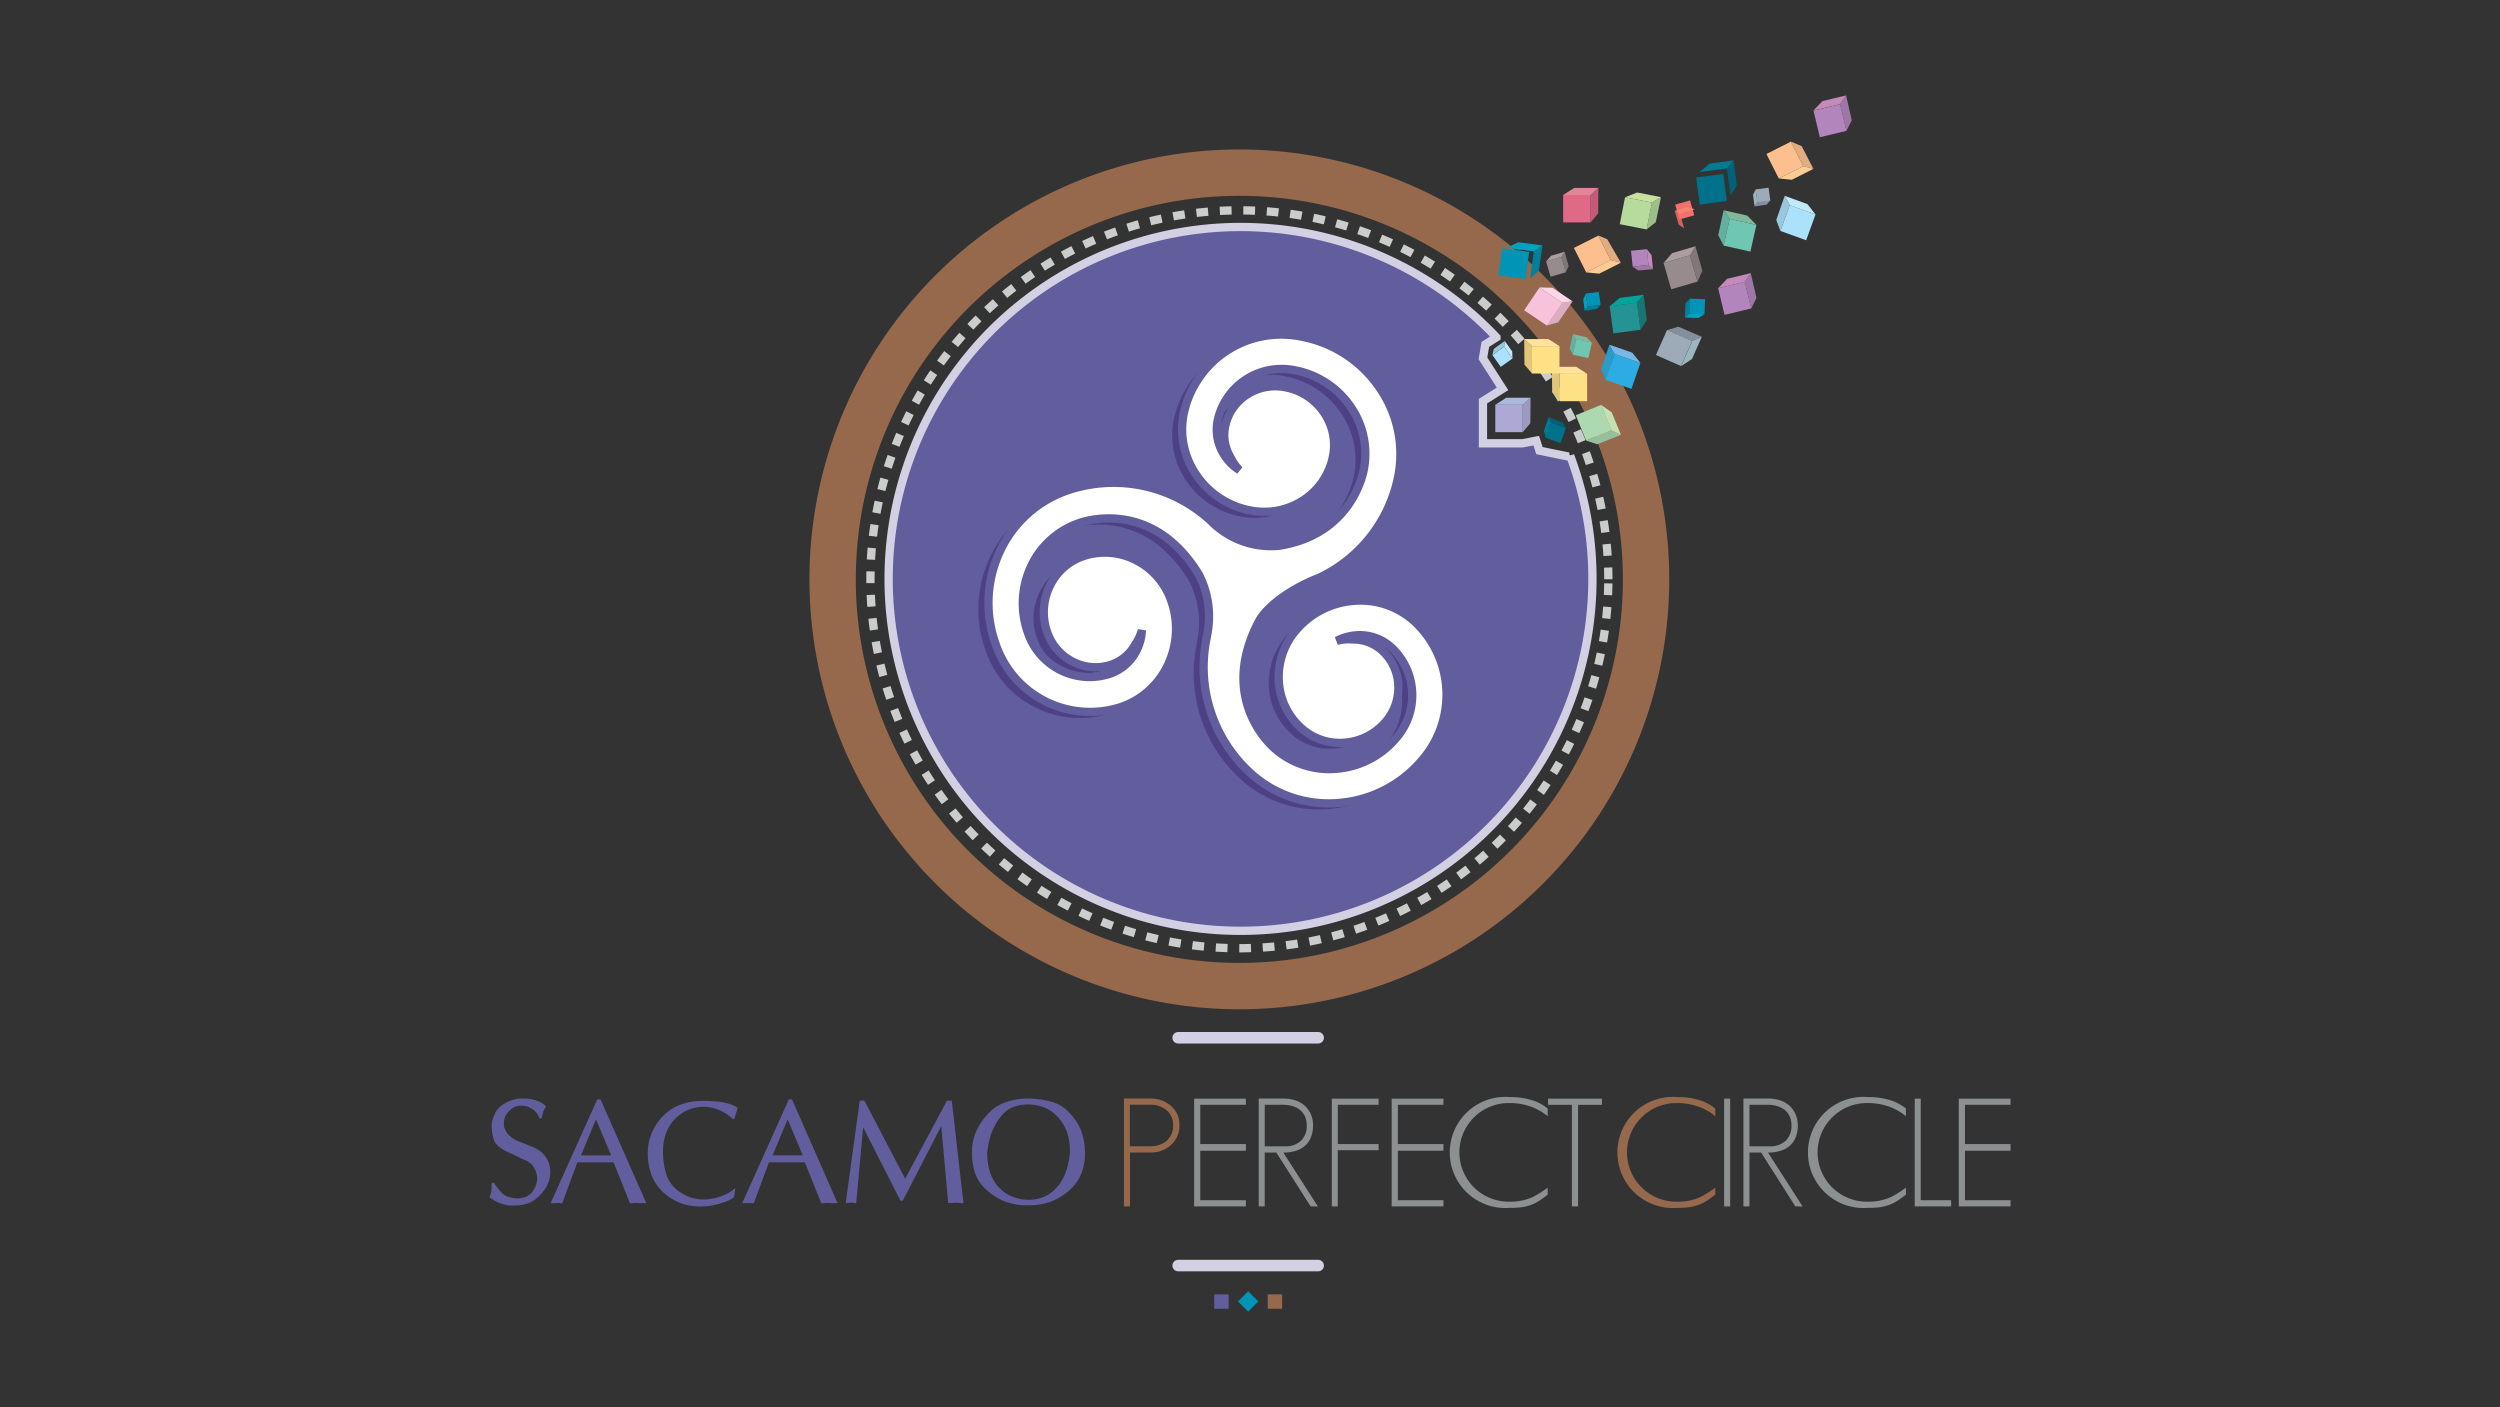 <svg xmlns="http://www.w3.org/2000/svg" width="398" height="224"><rect width="100%" height="100%" fill="#333333" stroke="none"/><defs><clipPath id="a"><path transform="translate(1244 4543)" fill="#fff" d="M0 0h398v224H0z"/></clipPath></defs><g transform="translate(-1244 -4543)" clip-path="url(#a)"><g data-name="Logo SACAMO-PC"><path data-name="Trazado 3830" d="M1500.046 4635.22a58.735 58.735 0 100 .01z" fill="none" stroke="#cbcdcd" stroke-miterlimit="10" stroke-width="1.318" stroke-dasharray="1.87 1.87"/><path data-name="Trazado 3831" d="M1493.974 4615.556l-.245.135-4.647-.952-.52-1.592-2.165.427h-6.312v-6.7l3.122-1.972-3.122-4.855.38-2.222 1.769-1.119a56.024 56.024 0 1011.739 18.846z" fill="#625d9c" stroke="#d3d0e3" stroke-width="1.318"/><path data-name="Trazado 3832" d="M1506.053 4635.22a64.75 64.75 0 11-64.738-64.734 64.753 64.753 0 0164.738 64.734z" fill="none" stroke="#96694c" stroke-width="7.38"/><path data-name="Trazado 3833" d="M1467.344 4642.65a12.8 12.8 0 00-9.293-3.065 13.4 13.4 0 00-9.3 4.683 11.4 11.4 0 00-2.747 8.128 10.8 10.8 0 003.731 7.586 9.116 9.116 0 006.645 2.191 9.558 9.558 0 006.639-3.351 8.289 8.289 0 002-5.916 7.894 7.894 0 00-2.721-5.526 6.764 6.764 0 00-4.522-1.649 7.581 7.581 0 00-2.565.208 7.805 7.805 0 013.122-.879 7.451 7.451 0 015.417 1.78 10.407 10.407 0 01.879 14.632 13.841 13.841 0 01-9.616 4.855 13.107 13.107 0 01-9.543-3.148s-9.543-7.6-2.544-20.574c.333-.578 2.211-3.45 8.107-6.161.416-.172.833-.349 1.238-.52h.036a22.718 22.718 0 0012.7-16.271 18.462 18.462 0 00-2.877-13.846 19.388 19.388 0 00-12.618-8.263 15.861 15.861 0 00-18.675 12.389 12.753 12.753 0 001.993 9.574 13.388 13.388 0 008.71 5.724 11.359 11.359 0 008.414-1.681 10.786 10.786 0 004.683-7.024 9.163 9.163 0 00-1.426-6.853 9.564 9.564 0 00-6.212-4.073 8.284 8.284 0 00-6.129 1.223 7.857 7.857 0 00-3.429 5.12 6.827 6.827 0 00.833 4.74 7.452 7.452 0 001.467 2.118 7.924 7.924 0 01-2.321-2.258 7.42 7.42 0 01-1.16-5.573 10.369 10.369 0 0112.228-8.081 13.83 13.83 0 019.007 5.9 13.091 13.091 0 012.081 9.834s-1.561 10.355-13.529 12.217a13.409 13.409 0 01-10.875-3.965 22.822 22.822 0 00-22.895-4.823 18.461 18.461 0 00-10.547 9.413 19.4 19.4 0 00-.848 15.048 15.876 15.876 0 0020.064 9.98 12.785 12.785 0 007.285-6.515 13.383 13.383 0 00.583-10.407 11.39 11.39 0 00-5.661-6.452 10.823 10.823 0 00-8.435-.557 9.121 9.121 0 00-5.2 4.683 9.579 9.579 0 00-.416 7.425 8.325 8.325 0 004.126 4.683 7.852 7.852 0 006.145.406 6.764 6.764 0 003.689-3.091 7.431 7.431 0 001.1-2.331 7.753 7.753 0 01-.8 3.122 7.451 7.451 0 01-4.246 3.8 10.407 10.407 0 01-13.112-6.551 13.877 13.877 0 01.619-10.745 13.1 13.1 0 017.5-6.691s11.406-4.48 19.138 8.164a14.569 14.569 0 011.275 9.912.672.672 0 000 .1 22.827 22.827 0 007.347 21.937 18.441 18.441 0 0013.425 4.433 19.377 19.377 0 0013.451-6.79 15.9 15.9 0 00-1.415-22.378z" fill="#4d4084"/><path data-name="Trazado 3834" d="M1468.93 4641.698a12.8 12.8 0 00-9.293-3.049 13.393 13.393 0 00-9.3 4.683 11.374 11.374 0 00-2.747 8.128 10.771 10.771 0 003.731 7.581 9.121 9.121 0 006.645 2.2 9.585 9.585 0 006.639-3.335 8.325 8.325 0 002-5.916 7.873 7.873 0 00-2.7-5.531 6.764 6.764 0 00-4.522-1.649 7.471 7.471 0 00-2.57.213 7.857 7.857 0 013.122-.885 7.441 7.441 0 015.406 1.78 10.375 10.375 0 01.885 14.632 13.841 13.841 0 01-9.611 4.855 13.144 13.144 0 01-9.548-3.122s-9.543-7.607-2.539-20.579c.328-.578 2.211-3.45 8.107-6.161.421-.172.833-.349 1.238-.52h.036a22.712 22.712 0 0012.706-16.271 18.488 18.488 0 00-2.909-13.919 19.388 19.388 0 00-12.608-8.252 15.861 15.861 0 00-18.675 12.389 12.769 12.769 0 001.993 9.579 13.388 13.388 0 008.71 5.724 11.38 11.38 0 008.419-1.681 10.818 10.818 0 004.683-7.024 9.142 9.142 0 00-1.431-6.853 9.538 9.538 0 00-6.218-4.069 8.289 8.289 0 00-6.13 1.223 7.883 7.883 0 00-3.424 5.12 6.765 6.765 0 00.833 4.74 7.561 7.561 0 001.467 2.118 7.806 7.806 0 01-2.321-2.258 7.425 7.425 0 01-1.166-5.573 10.407 10.407 0 0112.233-8.081 13.867 13.867 0 019.012 5.9 13.133 13.133 0 012.05 9.834s-1.561 10.355-13.5 12.217a13.409 13.409 0 01-10.875-3.965h0a22.811 22.811 0 00-22.895-4.818 18.451 18.451 0 00-10.547 9.408 19.4 19.4 0 00-.812 15.027 15.875 15.875 0 0020.069 9.98 12.805 12.805 0 007.285-6.515 13.383 13.383 0 00.583-10.407 11.354 11.354 0 00-5.666-6.447 10.766 10.766 0 00-8.429-.562 9.137 9.137 0 00-5.2 4.683 9.543 9.543 0 00-.411 7.42 8.258 8.258 0 004.121 4.683 7.888 7.888 0 006.15.411 6.842 6.842 0 003.684-3.122 7.7 7.7 0 001.1-2.326 7.863 7.863 0 01-.8 3.122 7.441 7.441 0 01-4.246 3.793 10.371 10.371 0 01-13.112-6.551 13.877 13.877 0 01.593-10.708 13.091 13.091 0 017.493-6.691s11.411-4.48 19.143 8.159a14.611 14.611 0 011.254 9.918h0v.1h0a22.822 22.822 0 007.342 21.937 18.441 18.441 0 0013.43 4.433 19.367 19.367 0 0013.445-6.764 15.891 15.891 0 00-1.402-22.386z" fill="#fff" stroke="#625d9c" stroke-width="1.318"/><path data-name="Trazado 3835" d="M1517.539 4580.445l.864 1.655.963-4.256-.968-1.374z" fill="#62b09d"/><path data-name="Rectángulo 74" fill="#70c7b1" d="M1518.402 4582.096l.961-4.253 4.259.963-.961 4.253z"/><path data-name="Trazado 3836" d="M1519.366 4577.843l4.256.963-1.457-1.484-3.767-.853z" fill="#80b89d"/><path data-name="Trazado 3837" d="M1498.282 4613.726l-1.774-.583 4.033-1.649 1.514.734z" fill="#98bf9d"/><path data-name="Rectángulo 75" fill="#add9b1" d="M1494.856 4609.105l4.035-1.652 1.654 4.04-4.034 1.652z"/><path data-name="Trazado 3838" d="M1500.54 4611.493l-1.655-4.038 1.707 1.2 1.462 3.575z" fill="#c5e1b2"/><path data-name="Trazado 3839" d="M1538.8 4562.145l-.843 1.665-1.02-4.235.963-1.385z" fill="#9f77a7"/><path data-name="Rectángulo 76" fill="#b285bc" d="M1532.7 4560.607l4.24-1.02 1.018 4.24-4.239 1.02z"/><path data-name="Trazado 3840" d="M1536.938 4559.574l-4.243 1.016 1.443-1.5 3.762-.9z" fill="#c589bc"/><path data-name="Trazado 3841" d="M1523.632 4590.44l-.843 1.665-1.025-4.241.957-1.384z" fill="#9f77a7"/><path data-name="Trazado 3842" d="M1522.79 4592.105l-4.246 1.02-1.015-4.241 4.236-1.02z" fill="#b285bc"/><path data-name="Trazado 3843" d="M1521.765 4587.864l-4.236 1.02 1.436-1.5 3.757-.9z" fill="#c589bc"/><path data-name="Trazado 3844" d="M1491.102 4605.452l1.212 1.426v-4.36l-1.254-1.124z" fill="#e1c676"/><path data-name="Rectángulo 77" fill="#ffe185" d="M1492.314 4602.512h4.355v4.36h-4.355z"/><path data-name="Trazado 3845" d="M1492.314 4602.517h4.36l-1.746-1.124h-3.866z" fill="#ffe39c"/><path data-name="Trazado 3846" d="M1486.694 4601.045l1.207 1.42v-4.362l-1.249-1.119z" fill="#e1c676"/><path data-name="Rectángulo 78" fill="#ffe185" d="M1487.901 4598.105h4.366v4.36h-4.366z"/><path data-name="Trazado 3847" d="M1487.901 4598.103h4.366l-1.754-1.119h-3.861z" fill="#ffe39c"/><path data-name="Trazado 3848" d="M1511.244 4578.769l.869.593-.65-2.378-.853-.421z" fill="#d2625c"/><path data-name="Rectángulo 79" fill="#f3716a" d="M1510.689 4575.573l2.368-.666.666 2.368-2.368.666z"/><path data-name="Trazado 3849" d="M1511.461 4576.985l2.373-.656-1.119-.349-2.107.583z" fill="#f48470"/><path data-name="Trazado 3850" d="M1498.922 4601.731l.682 1.743 1.426-4.121-.812-1.473z" fill="#299bcc"/><path data-name="Trazado 3851" d="M1499.603 4603.474l4.121 1.431 1.426-4.126-4.121-1.426z" fill="#2cace3"/><path data-name="Trazado 3852" d="M1501.029 4599.353l4.121 1.426-1.285-1.629-3.648-1.27z" fill="#78b8e5"/><path data-name="Trazado 3853" d="M1492.054 4594.317l-1.8.5 2.44-3.611 1.665-.229z" fill="#dbadc2"/><path data-name="Rectángulo 80" fill="#f8c3da" d="M1486.647 4592.393l2.44-3.613 3.618 2.443-2.44 3.613z"/><path data-name="Trazado 3854" d="M1492.694 4591.199l-3.616-2.44 2.076.052 3.205 2.165z" fill="#fbd7e7"/><path data-name="Trazado 3855" d="M1487.631 4610.374l-1.212 1.426v-4.361l1.249-1.124z" fill="#9d9ac0"/><path data-name="Rectángulo 81" fill="#aea9d4" d="M1482.053 4607.439h4.366v4.36h-4.366z"/><path data-name="Trazado 3856" d="M1486.418 4607.439h-4.366l1.748-1.124h3.866z" fill="#acb9de"/><path data-name="Trazado 3857" d="M1498.428 4576.985l-1.212 1.421v-4.36l1.249-1.124z" fill="#c25b76"/><path data-name="Rectángulo 82" fill="#df6987" d="M1492.855 4574.044h4.36v4.366h-4.36z"/><path data-name="Trazado 3858" d="M1497.215 4574.045h-4.36l1.748-1.124h3.861z" fill="#e28695"/><path data-name="Trazado 3859" d="M1506.17 4593.947l-1.009 1.577-.583-4.324 1.087-1.28z" fill="#177574"/><path data-name="Rectángulo 83" fill="#239393" d="M1500.26 4591.757l4.321-.582.582 4.321-4.321.582z"/><path data-name="Trazado 3860" d="M1504.578 4591.199l-4.324.578 1.582-1.342 3.83-.515z" fill="#00a49c"/><path data-name="Trazado 3861" d="M1520.495 4572.562l-1 1.571-.588-4.324 1.087-1.28z" fill="#006178"/><path data-name="Rectángulo 84" fill="#00718b" d="M1514.032 4571.255l4.317-.567.567 4.317-4.317.567z"/><path data-name="Trazado 3862" d="M1518.903 4569.809l-4.324.583 1.587-1.348 3.824-.515z" fill="#007c92"/><path data-name="Trazado 3863" d="M1507.606 4578.368l-1.462 1.16.838-4.277 1.447-.864z" fill="#9dbd89"/><path data-name="Trazado 3864" d="M1506.144 4579.529l-4.277-.838.838-4.282 4.277.843z" fill="#b7db9d"/><path data-name="Trazado 3865" d="M1506.982 4575.251l-4.277-.843 1.93-.76 3.793.739z" fill="#c9e19d"/><path data-name="Trazado 3866" d="M1515.016 4586.121l-.765 1.7-1.218-4.183.885-1.431z" fill="#817678"/><path data-name="Rectángulo 85" fill="#988b8d" d="M1508.839 4584.864l4.186-1.22 1.22 4.187-4.187 1.219z"/><path data-name="Trazado 3867" d="M1513.038 4583.639l-4.2 1.218 1.368-1.566 3.71-1.082z" fill="#ac9d9f"/><path data-name="Trazado 3868" d="M1493.896 4598.5l.5.957.552-2.472-.562-.8z" fill="#62b09d"/><path data-name="Trazado 3869" d="M1494.404 4599.458l2.466.557.562-2.472-2.477-.557z" fill="#70c7b1"/><path data-name="Trazado 3870" d="M1494.952 4596.986l2.477.557-.853-.859-2.185-.494z" fill="#80b89d"/><path data-name="Trazado 3871" d="M1504.811 4586.07l-.9-.617 2.524-.255.723.656z" fill="#9f77a7"/><path data-name="Rectángulo 86" fill="#b285bc" d="M1503.659 4582.92l2.521-.258.259 2.52-2.522.26z"/><path data-name="Trazado 3872" d="M1506.436 4585.195l-.26-2.518.754.942.226 2.229z" fill="#c589bc"/><path data-name="Trazado 3873" d="M1492.777 4610.253l.531.942-2.378-.869-.359-.911z" fill="#006178"/><path data-name="Rectángulo 87" fill="#00718b" d="M1490.042 4612.688l.872-2.38 2.374.87-.871 2.38z"/><path data-name="Trazado 3874" d="M1490.926 4610.322l-.869 2.378-.265-1.181.775-2.107z" fill="#007c92"/><path data-name="Trazado 3875" d="M1493.729 4585.351l-.442.994-.713-2.435.516-.826z" fill="#817678"/><path data-name="Trazado 3876" d="M1493.287 4586.345l-2.435.708-.708-2.435 2.43-.708z" fill="#988b8d"/><path data-name="Trazado 3877" d="M1492.572 4583.91l-2.43.708.791-.905 2.159-.63z" fill="#ac9d9f"/><path data-name="Trazado 3878" d="M1511.202 4595.013l-1.79.531 3.991 1.769 1.53-.692z" fill="#838f9b"/><path data-name="Rectángulo 88" fill="#9dabb9" d="M1507.629 4599.513l1.766-3.986 3.987 1.766-1.767 3.986z"/><path data-name="Trazado 3879" d="M1513.401 4597.309l-1.774 3.986 1.738-1.145 1.566-3.533z" fill="#9bb6bf"/><path data-name="Trazado 3880" d="M1525.245 4575.579l.6-.666-2.066.281-.447.666z" fill="#838f9b"/><path data-name="Rectángulo 89" fill="#9dabb9" d="M1523.496 4573.157l2.062-.28.281 2.061-2.062.281z"/><path data-name="Trazado 3881" d="M1523.779 4575.194l-.281-2.061-.416.9.25 1.826z" fill="#9bb6bf"/><path data-name="Trazado 3882" d="M1498.207 4592.199l.6-.666-2.071.281-.447.661z" fill="#007f9c"/><path data-name="Rectángulo 90" fill="#0095b6" d="M1496.462 4589.737l2.068-.278.278 2.062-2.069.278z"/><path data-name="Trazado 3883" d="M1496.737 4591.813l-.276-2.066-.416.9.245 1.826z" fill="#00a2c0"/><path data-name="Trazado 3884" d="M1488.984 4586.096l-1.389 1.247.578-4.324 1.389-.947z" fill="#00809d"/><path data-name="Rectángulo 91" fill="#0095b6" d="M1482.563 4586.846l.567-4.317 4.317.567-.567 4.317z"/><path data-name="Trazado 3885" d="M1488.172 4583.023l-4.319-.578 1.878-.879 3.83.51z" fill="#00a2c0"/><path data-name="Trazado 3886" d="M1512.331 4591.298l.7-.76-.083 2.414-.718.593z" fill="#00809d"/><path data-name="Trazado 3887" d="M1513.028 4590.539l2.414.088-.083 2.414-2.414-.088z" fill="#0095b6"/><path data-name="Trazado 3888" d="M1512.945 4592.953l2.414.088-.994.588-2.139-.083z" fill="#00a2c0"/><path data-name="Trazado 3889" d="M1526.781 4578.015l.656 1.754 1.483-4.105-.8-1.483z" fill="#98c7de"/><path data-name="Rectángulo 92" fill="#abe1fa" d="M1527.441 4579.768l1.484-4.108 4.103 1.482-1.484 4.108z"/><path data-name="Trazado 3890" d="M1528.919 4575.663l4.105 1.483-1.27-1.649-3.631-1.316z" fill="#c1e8fb"/><path data-name="Trazado 3891" d="M1481.815 4598.542l-.239.957 1.878-1.332.1-.885z" fill="#98c7de"/><path data-name="Rectángulo 93" fill="#abe1fa" d="M1481.579 4599.518l1.883-1.33 1.332 1.887-1.882 1.33z"/><path data-name="Trazado 3892" d="M1483.458 4598.167l1.332 1.884-.047-1.1-1.181-1.67z" fill="#c1e8fb"/><path data-name="Trazado 3893" d="M1530.834 4566.271l-1.722-.723 1.962 3.9 1.623.437z" fill="#e2ac80"/><path data-name="Trazado 3894" d="M1529.112 4565.548l-3.9 1.967 1.967 3.892 3.892-1.962z" fill="#fcbf8d"/><path data-name="Trazado 3895" d="M1531.073 4569.445l-3.892 1.962 2.071.213 3.445-1.738z" fill="#fecc92"/><path data-name="Trazado 3896" d="M1499.88 4581.095l-1.426-.6 1.967 3.892 1.623.442z" fill="#e2ac80"/><path data-name="Rectángulo 94" fill="#fcbf8d" d="M1494.561 4582.473l3.893-1.966 1.967 3.893-3.894 1.966z"/><path data-name="Trazado 3897" d="M1500.421 4584.388l-3.9 1.972 2.071.208 3.45-1.738z" fill="#fecc92"/><path data-name="Trazado 3898" d="M1322.825 4720.179a3.746 3.746 0 011.082-1.212 6.556 6.556 0 011.389-.744 5.444 5.444 0 011.483-.338h.588a6.616 6.616 0 011.129.094 6.387 6.387 0 011.041.281 3.351 3.351 0 01.843.416 2.324 2.324 0 01.567.52l-.234.3-.167.338q-.073.2-.14.437l-.135.52v.187l-.026.036v.036l-.38-.047-.052-.13-.088-.177-.1-.224-.13-.2a2.7 2.7 0 00-.411-.448 3.392 3.392 0 00-.578-.4 2.5 2.5 0 00-.718-.3 3.434 3.434 0 00-.885-.109 2.29 2.29 0 00-.973.213 3.123 3.123 0 00-.885.64 2.659 2.659 0 00-.822 1.951v.4a2.133 2.133 0 00.2.624 3.771 3.771 0 00.39.65 3.688 3.688 0 00.619.578 4.646 4.646 0 00.879.52l2.6 1.041a5.8 5.8 0 011.228.754 3.679 3.679 0 01.827.942 4.027 4.027 0 01.484 1.072 4.318 4.318 0 01.146 1.119v.448a4.917 4.917 0 01-.52 1.79 6.281 6.281 0 01-1.212 1.629 5.141 5.141 0 01-1.727 1.155 5.891 5.891 0 01-2.113.364h-1.009a6.37 6.37 0 01-.885-.193 9.89 9.89 0 01-.864-.3 5.936 5.936 0 01-.734-.385 6.013 6.013 0 01-.583-.416v-.026h-.024c.062-.151.12-.3.172-.442a2.856 2.856 0 00.094-.38l.031-.177v-.177l.036-.151v-.911l.375-.042a10.22 10.22 0 001.145 1.483 2.6 2.6 0 00.973.682 5.2 5.2 0 00.843.234 4.08 4.08 0 00.734.073 3.726 3.726 0 001.374-.234 2.492 2.492 0 00.989-.734 3.877 3.877 0 00.6-1.041 3.752 3.752 0 00.224-1.129 2.914 2.914 0 00-.135-.905 3.584 3.584 0 00-.38-.864 2.544 2.544 0 00-.63-.728 3.35 3.35 0 00-.905-.494l-2.425-1.155a6.483 6.483 0 01-1.639-.963 2.638 2.638 0 01-.791-1.082 10.885 10.885 0 01-.255-1.155 7.6 7.6 0 01-.094-1.2v-.047a4.766 4.766 0 01.567-1.754" fill="#625d9c"/><path data-name="Trazado 3899" d="M1339.087 4718.025h.52l7.285 16.51h-1.285l-.1-.026h-.562l-.182.036h-.479l-2.6-6.5h-5.77l-2.4 6.5h-.369l-.073-.026h-.447l-.052.026h-.916l7.42-16.51m2.217 8.9l-2.409-5.724-2.4 5.724z" fill="#625d9c"/><path data-name="Trazado 3900" d="M1347.719 4723.463a8.809 8.809 0 011.743-2.7 7.582 7.582 0 012.773-1.868 9.887 9.887 0 013.606-.624h.947c.172 0 .338.031.52.036l.52.036a8.688 8.688 0 01.973.1c.323.057.64.125.957.2a6.588 6.588 0 01.89.291 5.126 5.126 0 01.807.416l-.572 1.811h-.182a10.545 10.545 0 00-.869-.692 7.745 7.745 0 00-.921-.557 6.04 6.04 0 00-.957-.385 8.331 8.331 0 00-.952-.25l-.281-.036-.26-.036h-.515a5.973 5.973 0 00-2.357.468 6.765 6.765 0 00-2.081 1.415 6.244 6.244 0 00-1.436 2.237 8.211 8.211 0 00-.52 2.971v.281a11.666 11.666 0 00.552 3.439 5.1 5.1 0 001.5 2.258 7.03 7.03 0 002.081 1.259 6.312 6.312 0 002.284.416h.421a11.907 11.907 0 001.275-.177 8.23 8.23 0 002.4-.921 6.978 6.978 0 00.989-.7l-.193 1.441-.328.213-.3.182-.333.172-.328.14a6.251 6.251 0 01-.52.161 4.406 4.406 0 00-.484.167l-.177.047-.151.047c-.234.047-.468.088-.687.141s-.437.083-.656.12-.437.052-.65.068-.427.026-.645.026a9.366 9.366 0 01-3.205-.52 8.461 8.461 0 01-2.758-1.7 7.311 7.311 0 01-1.894-2.721 9.5 9.5 0 01-.619-3.543v-.047a8.076 8.076 0 01.6-3.1" fill="#625d9c"/><path data-name="Trazado 3901" d="M1369.568 4718.025h.52l7.253 16.51h-1.28l-.1-.026h-.567l-.177.036h-.479l-2.6-6.5h-5.727l-2.4 6.494h-.375l-.073-.026h-.452l-.047.026h-.9l7.415-16.51m2.217 8.9l-2.4-5.724-2.4 5.724z" fill="#625d9c"/><path data-name="Trazado 3902" d="M1380.875 4718.212h.728l6.5 12.431 6.66-12.431h.76l1.858 16.323h-.281l-.26-.036h-.234l-.234-.036h-.333l-.14.026h-.307l-.3.036h-.338l-1.108-12.249-6.12 11.869h-.375l-5.937-11.671-1.108 12.061h-.151l-.182-.036-.2-.036h-.463l-.036.026h-.2l-.156.036h-.281l2.237-16.323" fill="#625d9c"/><path data-name="Trazado 3903" d="M1398.743 4726.178v-.432l.031-.234a7.971 7.971 0 01.78-2.716 10.068 10.068 0 011.769-2.513 6.93 6.93 0 012.732-1.8 10.8 10.8 0 013.767-.6 13.778 13.778 0 013.7.562 5.9 5.9 0 012.487 1.462 9.6 9.6 0 011.561 1.977 7.707 7.707 0 01.859 2.165l.073.286.047.255.047.286.047.281a4.165 4.165 0 01.057.552 2.4 2.4 0 00.036.52v.307a8.679 8.679 0 01-.671 3.5 6.978 6.978 0 01-2.035 2.648 9.513 9.513 0 01-2.909 1.675 9.845 9.845 0 01-3.262.52h-1a3.961 3.961 0 01-.6-.062 3.5 3.5 0 01-.614-.089l-.614-.146a7.545 7.545 0 01-2.258-.89 10.507 10.507 0 01-2.081-1.6 5.916 5.916 0 01-1.478-2.388 10.24 10.24 0 01-.479-3.283v-.255m2.883 3.455a6.171 6.171 0 003.543 3.882 6.884 6.884 0 002.664.494 5.906 5.906 0 002.435-.494 5.723 5.723 0 001.988-1.478 7.123 7.123 0 001.41-2.4 11.885 11.885 0 00.666-3.2v-.354a8.382 8.382 0 00-.463-2.825 7.019 7.019 0 00-1.379-2.331 6.1 6.1 0 00-2.149-1.561 6.847 6.847 0 00-2.7-.52 6.155 6.155 0 00-2.362.427 4.444 4.444 0 00-1.733 1.249 9.839 9.839 0 00-1.956 3.674c-.047.2-.094.4-.14.588a5.214 5.214 0 00-.114.567c-.026.193-.057.375-.083.562s-.052.369-.083.52v-.052a10.511 10.511 0 00.458 3.273z" fill="#625d9c"/><path data-name="Trazado 3904" d="M1430.426 4725.284a4.776 4.776 0 01-3.314 1.2h-3.221v8.575h-.957v-17.169h4.163a4.87 4.87 0 013.315 1.16 3.856 3.856 0 011.348 3.1 3.9 3.9 0 01-1.348 3.122m-.744-5.573a3.913 3.913 0 00-2.6-.822h-3.195v6.613h3.195a4.111 4.111 0 002.648-.859 3.153 3.153 0 001.041-2.482 2.966 2.966 0 00-1.108-2.451" fill="#96694c"/><path data-name="Trazado 3905" d="M1434.105 4735.06v-17.155h8.242v.983h-7.264v6.249h7.264v1.061h-7.264v7.878h7.264v.983z" fill="#8c9091"/><path data-name="Trazado 3906" d="M1452.649 4735.061l-5.453-8.575h-1.852v8.575h-.957v-17.171h3.965a5.977 5.977 0 011.821.276 4.163 4.163 0 011.493.817 4.116 4.116 0 011 1.358 4.225 4.225 0 01.369 1.826 4.8 4.8 0 01-.359 1.941 3.387 3.387 0 01-.973 1.348 4.1 4.1 0 01-1.5.78 6.656 6.656 0 01-1.9.255l5.505 8.575zm-.905-14.351a2.816 2.816 0 00-.8-1.015 3.559 3.559 0 00-1.171-.6 4.8 4.8 0 00-1.441-.208h-2.987v6.613h3.252a3.6 3.6 0 002.487-.859 3.252 3.252 0 00.947-2.508 3.367 3.367 0 00-.286-1.426" fill="#8c9091"/><path data-name="Trazado 3907" d="M1456.973 4726.116v8.944h-.947v-17.155h7.446v.983h-6.494v6.249h6.494v.978z" fill="#8c9091"/><path data-name="Trazado 3908" d="M1465.553 4735.06v-17.155h8.242v.983h-7.253v6.249h7.253v1.061h-7.253v7.878h7.253v.983z" fill="#8c9091"/><path data-name="Trazado 3909" d="M1489.235 4734.046a7.186 7.186 0 01-3.642 1.207l-.572.036h-.656a8.846 8.846 0 110-17.634 11.614 11.614 0 013.991.645 7.909 7.909 0 012.034 1.171v1.228a8.943 8.943 0 00-2.206-1.342 9.975 9.975 0 00-3.819-.749 7.852 7.852 0 100 15.7 8.414 8.414 0 003.726-.775 17.571 17.571 0 002.3-1.462v1.129z" fill="#8c9091"/><path data-name="Trazado 3910" d="M1495.225 4718.888v16.172h-.978v-16.172h-3.8v-.983h8.58v.983z" fill="#8c9091"/><path data-name="Trazado 3911" d="M1515.911 4734.046a7.227 7.227 0 01-3.642 1.207l-.578.036h-.641a8.846 8.846 0 110-17.634 11.656 11.656 0 013.991.645 8.174 8.174 0 012.034 1.171v1.228a9.042 9.042 0 00-2.206-1.342 9.975 9.975 0 00-3.819-.749 7.852 7.852 0 100 15.7 8.435 8.435 0 003.726-.775 17.241 17.241 0 002.3-1.462v1.129z" fill="#96694c"/><path data-name="Rectángulo 95" fill="#8c9091" d="M1518.481 4717.906h.963v17.155h-.963z"/><path data-name="Trazado 3912" d="M1529.82 4735.061l-5.453-8.575h-1.852v8.575h-.963v-17.171h3.97a5.946 5.946 0 011.816.276 4.277 4.277 0 011.5.817 4.085 4.085 0 01.994 1.358 4.3 4.3 0 01.375 1.826 4.9 4.9 0 01-.354 1.941 3.5 3.5 0 01-.978 1.348 4.106 4.106 0 01-1.514.781 6.592 6.592 0 01-1.894.255l5.51 8.575zm-.916-14.351a2.685 2.685 0 00-.791-1.015 3.643 3.643 0 00-1.176-.6 4.756 4.756 0 00-1.441-.208h-2.981v6.613h3.247a3.6 3.6 0 002.487-.859 3.237 3.237 0 00.952-2.508 3.289 3.289 0 00-.3-1.426" fill="#8c9091"/><path data-name="Trazado 3913" d="M1546.257 4734.046a7.227 7.227 0 01-3.642 1.207l-.578.036h-.65a8.846 8.846 0 110-17.634 11.571 11.571 0 013.991.645 8.112 8.112 0 012.04 1.171v1.228a8.975 8.975 0 00-2.211-1.342 9.933 9.933 0 00-3.819-.749 7.852 7.852 0 100 15.7 8.434 8.434 0 003.726-.775 16.913 16.913 0 002.305-1.462v1.129z" fill="#8c9091"/><path data-name="Trazado 3914" d="M1548.827 4735.06v-17.155h.952v16.172h4.839v.983z" fill="#8c9091"/><path data-name="Trazado 3915" d="M1555.841 4735.06v-17.155h8.237v.983h-7.253v6.249h7.253v1.061h-7.253v7.878h7.253v.983z" fill="#8c9091"/><path data-name="Línea 1" fill="#d3d0e3" stroke="#d3d0e3" stroke-linecap="round" stroke-width="1.836" d="M1431.565 4744.479h22.286"/><path data-name="Línea 2" fill="#d3d0e3" stroke="#d3d0e3" stroke-linecap="round" stroke-width="1.836" d="M1431.565 4708.212h22.286"/><path data-name="Rectángulo 96" fill="#625d9c" d="M1437.305 4749.063h2.295v2.295h-2.295z"/><path data-name="Rectángulo 97" fill="#0095b6" d="M1441.088 4750.187l1.623-1.623 1.622 1.623-1.622 1.623z"/><path data-name="Rectángulo 98" fill="#96694c" d="M1445.822 4749.063h2.295v2.295h-2.295z"/></g></g></svg>